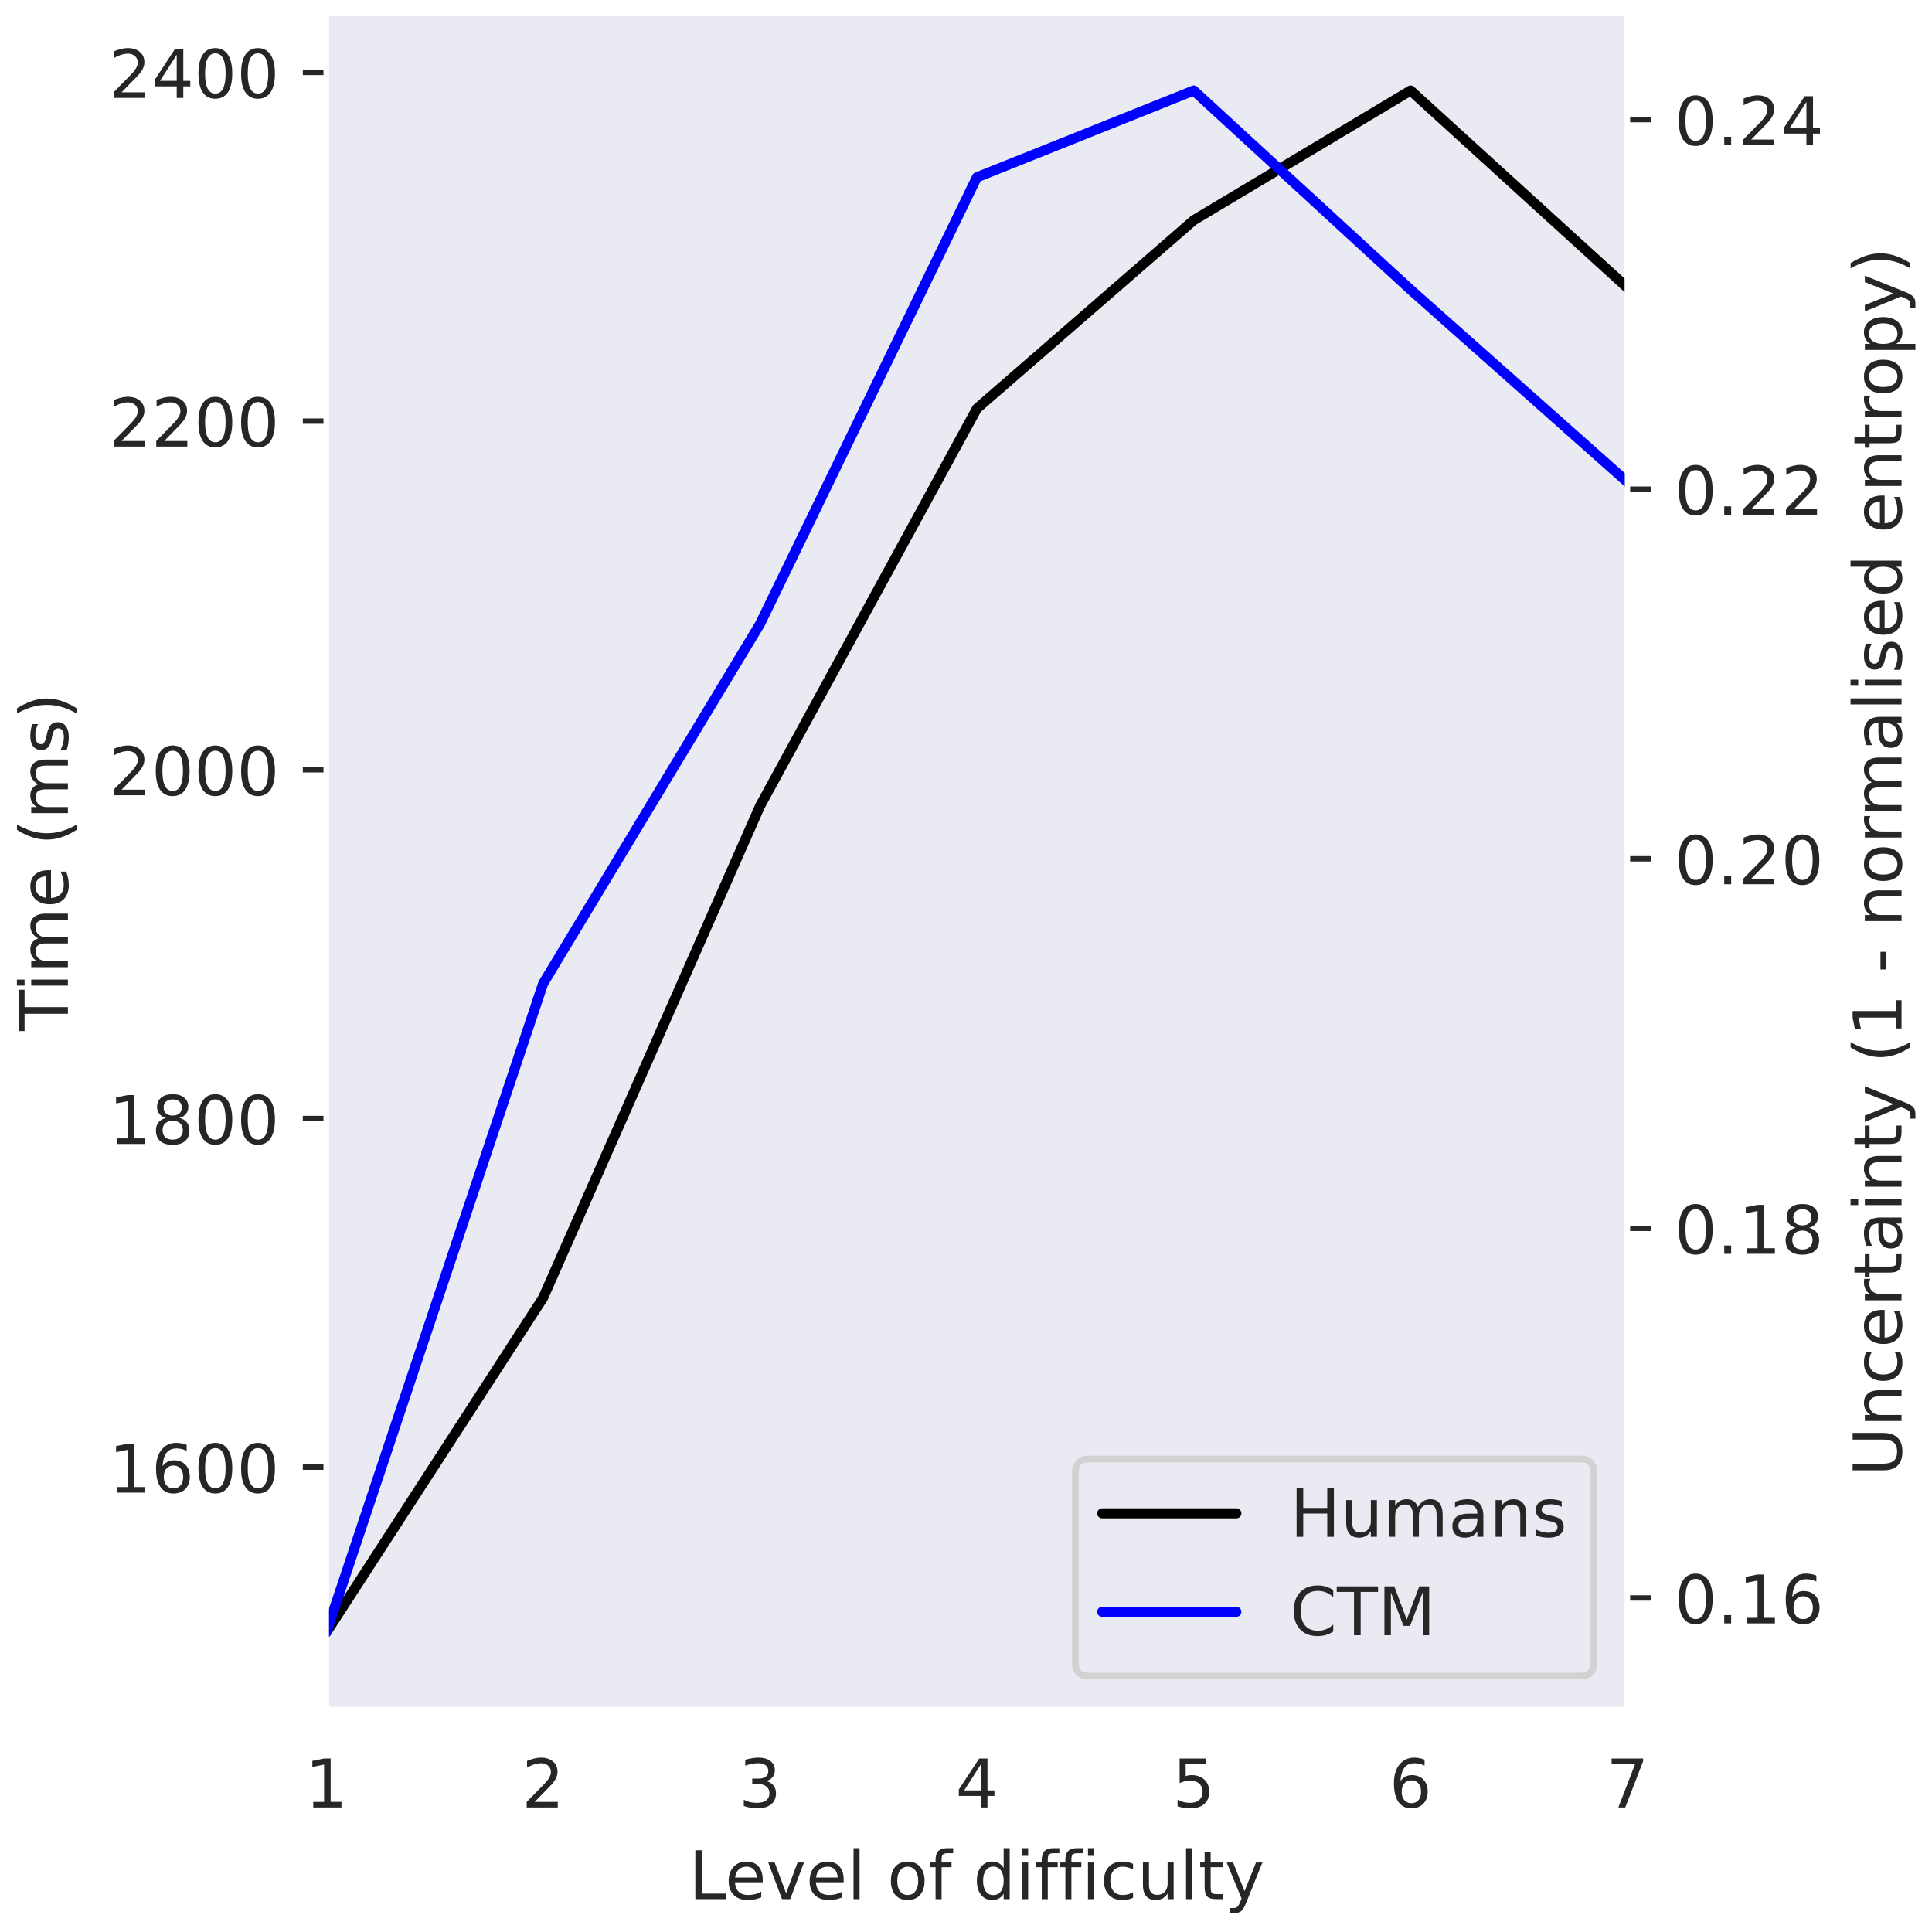 <svg xmlns="http://www.w3.org/2000/svg" xmlns:xlink="http://www.w3.org/1999/xlink" width="384" height="384" viewBox="0 0 288 288"><defs><path id="a" d="M1.238-.828h1.614v-5.563l-1.75.352v-.902L2.84-7.29h.988v6.46h1.613V0H1.238Zm0 0"/><path id="b" d="M1.922-.828h3.437V0H.73v-.828c.372-.383.88-.902 1.532-1.563A72 72 0 0 0 3.48-3.648q.48-.528.66-.903c.122-.238.188-.488.188-.73 0-.38-.137-.7-.406-.938-.274-.242-.621-.37-1.063-.37-.308 0-.64.058-.98.16q-.51.162-1.098.488v-1q.6-.238 1.11-.36c.34-.078.66-.12.949-.12q1.126 0 1.8.57c.45.382.68.882.68 1.511 0 .3-.058.59-.172.852-.109.27-.308.59-.609.949-.078.098-.34.367-.777.82-.442.45-1.051 1.078-1.84 1.89m0 0"/><path id="c" d="M4.059-3.93c.472.102.84.309 1.101.63.262.32.399.722.399 1.179 0 .723-.25 1.281-.739 1.672-.5.39-1.199.578-2.11.578a5 5 0 0 1-.948-.09c-.32-.05-.66-.14-1-.258v-.953c.27.16.566.281.898.363q.48.118 1.02.118.93.002 1.41-.36c.32-.238.488-.597.488-1.07 0-.418-.148-.758-.45-1-.3-.238-.718-.367-1.257-.367H2.02v-.813h.89c.48 0 .852-.09 1.11-.289q.39-.285.39-.84c0-.37-.14-.66-.398-.86q-.41-.298-1.14-.3-.407 0-.872.09a8 8 0 0 0-1.02.27v-.88c.372-.1.72-.18 1.051-.23.32-.05.63-.082.93-.082q1.107.001 1.77.512.66.51.66 1.379c0 .402-.121.742-.352 1.02-.23.28-.559.48-.98.581m0 0"/><path id="d" d="M3.781-6.43 1.29-2.54h2.492Zm-.261-.86h1.242v4.75H5.8v.821H4.76V0h-.98v-1.719H.488v-.953Zm0 0"/><path id="e" d="M1.078-7.29H4.95v.83H1.98v1.788c.141-.047.29-.09.43-.11.14-.019.29-.038.43-.038.808 0 1.45.23 1.93.672.48.449.718 1.046.718 1.808 0 .79-.25 1.399-.738 1.828-.488.434-1.18.64-2.059.64-.312 0-.62-.026-.941-.07a5.6 5.6 0 0 1-.98-.23v-.988q.432.24.91.36c.308.081.64.109.992.109.558 0 1.008-.137 1.34-.438.316-.3.488-.7.488-1.21 0-.5-.172-.9-.488-1.2-.332-.3-.782-.45-1.34-.45a3.4 3.4 0 0 0-.793.09 4.4 4.4 0 0 0-.8.27Zm0 0"/><path id="f" d="M3.3-4.04c-.44 0-.788.161-1.05.462-.262.297-.39.719-.39 1.238q-.002.798.39 1.25.391.45 1.05.45.658 0 1.052-.45.386-.452.386-1.25c0-.52-.129-.941-.386-1.238-.262-.3-.614-.461-1.051-.461m1.962-3.089v.899a3.441 3.441 0 0 0-1.5-.36q-.99 0-1.5.66c-.34.442-.543 1.11-.582 1.989.191-.278.43-.5.718-.649.293-.148.614-.23.961-.23.73 0 1.313.23 1.73.672.423.437.641 1.046.641 1.808 0 .75-.23 1.352-.671 1.8C4.62-.09 4.03.13 3.3.13c-.84 0-1.492-.32-1.93-.957C.921-1.468.7-2.41.7-3.641c0-1.148.27-2.07.82-2.75.54-.68 1.282-1.03 2.2-1.03.242 0 .492.03.75.07.25.05.511.12.793.222m0 0"/><path id="g" d="M.82-7.29h4.692v.419L2.859 0H1.83L4.32-6.46H.82Zm0 0"/><path id="h" d="M.98-7.29h.989v6.462h3.55V0H.98Zm0 0"/><path id="i" d="M5.621-2.96v.44H1.488c.043.622.223 1.098.563 1.418q.49.48 1.39.48c.34 0 .68-.038 1-.116.32-.082.649-.211.97-.39v.847c-.321.14-.65.25-.99.312a6 6 0 0 1-1.03.098c-.88 0-1.57-.25-2.082-.75C.8-1.121.55-1.81.55-2.68Q.55-4.016 1.27-4.809c.48-.52 1.14-.793 1.96-.793.739 0 1.32.243 1.75.711.418.48.641 1.121.641 1.93M4.72-3.22c-.008-.492-.149-.883-.41-1.18-.27-.292-.63-.44-1.07-.44-.5 0-.9.148-1.2.429s-.48.68-.52 1.191Zm0 0"/><path id="j" d="M.3-5.469h.95l1.71 4.59 1.712-4.59h.95L3.57 0H2.352Zm0 0"/><path id="k" d="M.941-7.602h.899V0H.94Zm0 0"/><path id="m" d="M3.059-4.84q-.72.001-1.137.57-.422.568-.422 1.54c0 .66.129 1.171.41 1.55.281.38.66.559 1.149.559.48 0 .863-.18 1.14-.559.281-.379.422-.89.422-1.55 0-.641-.14-1.16-.422-1.54-.277-.378-.66-.57-1.14-.57m0-.762c.78 0 1.39.262 1.84.762.44.512.671 1.211.671 2.11 0 .902-.23 1.601-.672 2.101C4.45-.12 3.84.13 3.058.13c-.788 0-1.41-.25-1.847-.758Q.55-1.379.55-2.73c0-.899.219-1.598.66-2.11.437-.5 1.059-.762 1.848-.762m0 0"/><path id="n" d="M3.71-7.602v.75h-.858c-.32 0-.551.07-.672.204q-.193.19-.192.699v.48h1.48v.7h-1.48V0H1.09v-4.77H.23v-.699h.86v-.383c0-.597.14-1.046.422-1.328q.416-.421 1.347-.422Zm0 0"/><path id="o" d="M4.54-4.64v-2.962h.901V0H4.54v-.82c-.187.332-.43.57-.719.718-.289.153-.629.23-1.03.23Q1.798.13 1.171-.647C.75-1.172.55-1.871.55-2.73c0-.86.199-1.551.62-2.079.419-.52.958-.793 1.618-.793.402 0 .742.082 1.031.243q.436.239.72.718M1.48-2.73c0 .66.13 1.18.399 1.558.27.383.64.563 1.121.563.48 0 .852-.18 1.129-.563.27-.379.41-.898.41-1.558s-.14-1.168-.41-1.551A1.32 1.32 0 0 0 3-4.851q-.719 0-1.121.57c-.27.383-.399.89-.399 1.55m0 0"/><path id="p" d="M.941-5.469h.899V0H.94Zm0-2.133h.899v1.141H.94Zm0 0"/><path id="q" d="M4.879-5.262v.84a3.6 3.6 0 0 0-.77-.308 2.9 2.9 0 0 0-.77-.11c-.577 0-1.038.192-1.359.559-.32.37-.48.89-.48 1.55q0 1.008.48 1.56c.32.37.782.55 1.36.55.262 0 .512-.027.77-.098.261-.07.511-.18.769-.32v.828c-.258.121-.52.211-.777.262a4.7 4.7 0 0 1-.864.078c-.816 0-1.476-.25-1.957-.77-.492-.507-.73-1.21-.73-2.09 0-.89.238-1.59.73-2.097.489-.512 1.16-.774 2.02-.774.277 0 .55.032.808.09.262.063.52.14.77.25m0 0"/><path id="r" d="M.852-2.16V-5.47h.898v3.278c0 .52.102.902.3 1.16.2.261.5.39.91.39.481 0 .868-.148 1.15-.46.28-.31.421-.727.421-1.27V-5.47h.899V0H4.53v-.84c-.222.34-.48.578-.761.738a2.1 2.1 0 0 1-1 .23c-.63 0-1.11-.187-1.43-.577C1.012-.83.852-1.4.852-2.16m2.257-3.442"/><path id="s" d="M1.828-7.02v1.551H3.68v.7H1.828v2.968c0 .45.063.742.184.86.117.132.367.191.75.191h.918V0h-.918Q1.707 0 1.32-.39C1.06-.649.93-1.122.93-1.8v-2.97H.27v-.699h.66v-1.55Zm0 0"/><path id="t" d="M3.219.5c-.258.64-.508 1.07-.75 1.27q-.36.3-.957.3H.789v-.75h.531q.36.002.57-.18c.141-.12.29-.39.462-.831l.16-.399L.3-5.469h.949L2.96-1.19 4.673-5.47h.95Zm0 0"/><path id="u" d="M3.18-6.64q-.761 0-1.149.75c-.261.5-.383 1.25-.383 2.25s.122 1.75.383 2.25q.386.75 1.149.75c.511 0 .89-.25 1.148-.75.25-.5.383-1.25.383-2.25s-.133-1.75-.383-2.25c-.258-.5-.637-.75-1.148-.75m0-.782c.808 0 1.43.332 1.87.973.43.648.65 1.59.65 2.808 0 1.23-.22 2.172-.65 2.813-.44.637-1.062.957-1.878.957Q1.943.129 1.3-.828C.87-1.468.66-2.41.66-3.641c0-1.218.21-2.16.64-2.808.43-.64 1.058-.973 1.879-.973m0 0"/><path id="v" d="M3.18-3.46c-.47 0-.84.132-1.11.382s-.398.59-.398 1.027c0 .442.129.79.398 1.04.27.25.64.37 1.11.37.46 0 .832-.12 1.101-.379.27-.25.41-.59.41-1.03 0-.438-.14-.778-.402-1.028-.27-.25-.64-.383-1.11-.383M2.19-3.88q-.63-.153-.992-.59C.961-4.762.852-5.109.852-5.53c0-.578.199-1.04.617-1.38q.615-.51 1.71-.51 1.08 0 1.712.51c.41.34.62.802.62 1.38 0 .422-.12.77-.363 1.062-.238.29-.558.489-.976.59q.704.166 1.11.649c.257.32.398.718.398 1.18 0 .71-.22 1.25-.649 1.62C4.59-.05 3.97.13 3.171.13c-.8 0-1.421-.18-1.85-.559Q.677-.985.68-2.05c0-.462.129-.86.398-1.18.262-.32.633-.54 1.113-.649M1.828-5.44c0 .382.113.68.352.89.242.211.57.313 1 .313.422 0 .75-.102.992-.313q.359-.316.36-.89c0-.38-.122-.668-.36-.88-.242-.21-.57-.32-.992-.32-.43 0-.758.11-1 .32-.239.212-.352.5-.352.88m0 0"/><path id="F" d="M.98-7.29h.989v2.99H5.55v-2.99h.988V0h-.988v-3.469H1.969V0H.98Zm0 0"/><path id="G" d="M5.2-4.422c.222-.398.491-.687.8-.887.309-.191.68-.293 1.11-.293.562 0 1 .204 1.312.602.308.398.469.969.469 1.7V0h-.903v-3.27c0-.52-.097-.91-.277-1.171-.191-.25-.473-.38-.852-.38-.468 0-.84.16-1.109.47-.27.312-.398.73-.398 1.261V0h-.903v-3.27c0-.52-.097-.91-.277-1.171-.192-.25-.48-.38-.863-.38-.457 0-.829.16-1.098.47q-.403.466-.402 1.261V0H.91v-5.469h.899v.848c.203-.328.453-.578.742-.738.277-.16.62-.243 1.02-.243.398 0 .73.102 1.007.301.281.2.48.5.621.88m0 0"/><path id="H" d="M3.43-2.75c-.73 0-1.23.09-1.508.25-.281.172-.422.45-.422.852 0 .32.102.578.309.757.21.192.5.282.863.282.5 0 .898-.172 1.2-.532.3-.347.448-.82.448-1.41v-.199Zm1.789-.371V0H4.32v-.828c-.21.34-.468.578-.77.726-.3.153-.679.23-1.12.23-.559 0-1.008-.148-1.34-.456C.762-.641.602-1.058.602-1.59c0-.61.199-1.07.617-1.39.41-.31 1.02-.47 1.84-.47H4.32v-.09c0-.41-.14-.73-.41-.96-.27-.219-.648-.34-1.14-.34-.32 0-.622.04-.918.121-.301.078-.582.188-.852.328v-.828c.32-.12.64-.222.95-.281a5 5 0 0 1 .91-.102c.788 0 1.378.211 1.769.622.39.41.59 1.03.59 1.859m0 0"/><path id="I" d="M5.488-3.3V0H4.59v-3.27c0-.52-.11-.902-.309-1.16-.203-.261-.5-.39-.902-.39-.488 0-.867.16-1.149.468-.28.313-.421.73-.421 1.262V0H.91v-5.469h.899v.848c.21-.32.46-.57.761-.73.29-.16.63-.25 1.008-.25.621 0 1.102.203 1.422.59.32.39.488.96.488 1.71m0 0"/><path id="J" d="M4.43-5.309v.848a5 5 0 0 0-.79-.289 4 4 0 0 0-.85-.102c-.45 0-.79.07-1.009.211a.67.67 0 0 0-.332.61c0 .21.082.37.242.492.16.117.48.238.957.34l.313.07c.64.14 1.09.34 1.36.578.257.25.398.602.398 1.04q0 .765-.598 1.202c-.402.297-.96.438-1.66.438-.3 0-.602-.027-.922-.078a6 6 0 0 1-1-.25v-.93q.499.27.98.39c.32.09.641.13.961.13.418 0 .75-.07.98-.211a.7.7 0 0 0 .34-.621c0-.239-.09-.43-.25-.559s-.519-.262-1.081-.379l-.309-.07c-.558-.121-.969-.301-1.21-.54-.25-.241-.372-.57-.372-1 0-.511.184-.91.543-1.19q.54-.423 1.559-.423c.332 0 .64.032.941.082q.434.077.809.211m0 0"/><path id="K" d="M6.441-6.73v1.039a4 4 0 0 0-1.07-.688 3.2 3.2 0 0 0-1.191-.23q-1.26 0-1.918.77c-.442.51-.66 1.237-.66 2.198q-.001 1.443.66 2.211c.437.508 1.078.758 1.918.758.422 0 .808-.066 1.191-.226.379-.153.73-.383 1.07-.692v1.031c-.351.239-.722.41-1.101.52-.38.11-.79.168-1.219.168-1.101 0-1.973-.328-2.61-1C.872-1.54.56-2.461.56-3.641c0-1.168.312-2.09.953-2.77.636-.667 1.508-1.01 2.61-1.01.437 0 .847.062 1.23.171.378.121.75.29 1.09.52m0 0"/><path id="L" d="M-.02-7.29h6.16v.83H3.55V0H2.56v-6.46H-.02Zm0 0"/><path id="M" d="M.98-7.29h1.47l1.859 4.962 1.87-4.961h1.47V0H6.69v-6.398l-1.882 5H3.82l-1.879-5V0h-.96Zm0 0"/><path id="N" d="M1.07-1.238h1.032V0H1.07Zm0 0"/><path id="w" d="M-7.29.02v-6.16h.83v2.59H0v.991h-6.46V.02Zm0 0"/><path id="x" d="M-5.469-.941v-.899H0v.899Zm-2.133 0v-.899h1.141v.899Zm0 0"/><path id="y" d="M-4.422-5.2c-.398-.222-.687-.491-.887-.8a2.07 2.07 0 0 1-.293-1.11c0-.562.204-1 .602-1.312.398-.308.969-.469 1.7-.469H0v.903h-3.27c-.52 0-.91.097-1.171.277-.25.191-.38.473-.38.852 0 .468.16.84.47 1.109.312.27.73.398 1.261.398H0v.903h-3.27c-.52 0-.91.097-1.171.277-.25.192-.38.48-.38.863 0 .457.16.829.47 1.098q.466.403 1.261.402H0v.899h-5.469v-.899h.848a2.06 2.06 0 0 1-.738-.742c-.16-.277-.243-.62-.243-1.02 0-.398.102-.73.301-1.007.2-.281.5-.48.88-.621m0 0"/><path id="z" d="M-2.96-5.621h.44v4.133c.622-.043 1.098-.223 1.418-.563q.48-.49.48-1.39c0-.34-.038-.68-.116-1a4 4 0 0 0-.39-.97h.847c.14.321.25.65.312.99.059.343.098.69.098 1.03 0 .88-.25 1.57-.75 2.082-.5.508-1.188.758-2.059.758q-1.336.001-2.129-.719c-.52-.48-.793-1.14-.793-1.96 0-.739.243-1.32.711-1.75.48-.418 1.121-.641 1.93-.641m-.259.902c-.492.008-.883.149-1.18.41-.292.27-.44.63-.44 1.07 0 .5.148.9.429 1.2s.68.48 1.191.52Zm0 0"/><path id="B" d="M-7.59-3.102c.762.442 1.5.762 2.23.973a7.7 7.7 0 0 0 2.22.32c.761 0 1.5-.101 2.23-.32a9.5 9.5 0 0 0 2.219-.973v.782c-.77.492-1.508.86-2.25 1.101a7.1 7.1 0 0 1-2.2.36q-1.078 0-2.187-.36A9.6 9.6 0 0 1-7.59-2.32Zm0 0"/><path id="C" d="M-5.309-4.43h.848c-.117.258-.219.52-.289.79a4 4 0 0 0-.102.85c0 .45.07.79.211 1.009.141.222.34.332.61.332.21 0 .37-.082.492-.242.117-.16.238-.48.34-.957l.07-.313c.14-.64.34-1.09.578-1.36.25-.257.602-.398 1.04-.398q.765 0 1.202.598c.297.402.438.96.438 1.66 0 .3-.027.602-.078.922s-.13.648-.25 1h-.93q.27-.499.39-.98c.09-.32.13-.641.13-.961 0-.418-.07-.75-.211-.98a.7.7 0 0 0-.621-.34c-.239 0-.43.09-.559.25s-.262.519-.379 1.081l-.07.309c-.121.558-.301.969-.54 1.21-.241.25-.57.372-1 .372-.511 0-.91-.184-1.19-.543q-.423-.54-.423-1.559c0-.332.032-.64.082-.941q.077-.434.211-.809m0 0"/><path id="D" d="M-7.59-.8v-.778c.77-.48 1.52-.852 2.262-1.094a7.1 7.1 0 0 1 2.187-.367c.73 0 1.461.129 2.2.367.742.242 1.48.613 2.25 1.094v.777c-.75-.43-1.48-.75-2.22-.969a8 8 0 0 0-2.23-.32c-.75 0-1.488.11-2.218.32-.73.22-1.47.54-2.23.97m0 0"/><path id="O" d="M-7.29-.871v-.988h4.43c.782 0 1.348-.141 1.688-.422.344-.278.512-.739.512-1.38 0-.628-.168-1.089-.512-1.37-.34-.278-.906-.43-1.687-.43h-4.43v-.988h4.55c.958 0 1.669.238 2.15.71.48.47.718 1.16.718 2.079Q.13-2.276-.59-1.57c-.48.468-1.191.699-2.148.699Zm0 0"/><path id="P" d="M-3.3-5.488H0v.898h-3.27c-.52 0-.902.11-1.16.309-.261.203-.39.5-.39.902 0 .488.16.867.468 1.149.313.28.73.421 1.262.421H0v.899h-5.469v-.899h.848c-.32-.21-.57-.46-.73-.761a2.06 2.06 0 0 1-.25-1.008c0-.621.203-1.102.59-1.422.39-.32.96-.488 1.71-.488m0 0"/><path id="Q" d="M-5.262-4.879h.84a3.6 3.6 0 0 0-.308.77c-.07.257-.11.507-.11.77 0 .577.192 1.038.559 1.359.37.32.89.48 1.55.48q1.008 0 1.56-.48c.37-.32.55-.782.55-1.36 0-.262-.027-.512-.098-.77a3.5 3.5 0 0 0-.32-.769h.828c.121.258.211.52.262.777q.077.412.078.864c0 .816-.25 1.476-.77 1.957-.507.492-1.21.73-2.09.73-.89 0-1.59-.238-2.097-.73-.512-.489-.774-1.16-.774-2.02 0-.277.032-.55.09-.808.063-.262.14-.52.25-.77m0 0"/><path id="R" d="M-4.629-4.11c-.062.098-.101.212-.133.329-.02.12-.039.25-.039.39 0 .512.172.903.5 1.172.332.278.801.41 1.422.41H0v.899h-5.469v-.899h.848a1.8 1.8 0 0 1-.738-.73q-.242-.451-.243-1.11c0-.062.012-.132.012-.21.012-.07.02-.153.04-.25Zm0 0"/><path id="S" d="M-7.02-1.828h1.551V-3.68h.7v1.852h2.968c.45 0 .742-.063.86-.184.132-.117.191-.367.191-.75v-.918H0v.918Q0-1.707-.39-1.32c-.258.261-.731.39-1.41.39h-2.97v.66h-.699v-.66h-1.55Zm0 0"/><path id="T" d="M-2.75-3.43c0 .73.09 1.23.25 1.508.172.281.45.422.852.422.32 0 .578-.102.757-.309.192-.21.282-.5.282-.863 0-.5-.172-.898-.532-1.2-.347-.3-.82-.448-1.41-.448h-.199Zm-.371-1.789H0v.899h-.828c.34.21.578.468.726.77.153.3.23.679.23 1.12 0 .559-.148 1.008-.456 1.34-.313.328-.73.488-1.262.488-.61 0-1.07-.199-1.39-.617-.31-.41-.47-1.02-.47-1.84V-4.32h-.09c-.41 0-.73.14-.96.41-.219.27-.34.648-.34 1.14 0 .32.04.622.121.918.078.301.188.582.328.852h-.828a6 6 0 0 1-.281-.95 5 5 0 0 1-.102-.91c0-.788.211-1.378.622-1.769.41-.39 1.03-.59 1.859-.59m0 0"/><path id="U" d="M.5-3.219c.64.258 1.07.508 1.27.75q.3.36.3.957v.723h-.75v-.531q.002-.36-.18-.57c-.12-.141-.39-.29-.831-.462l-.399-.16L-5.469-.3v-.949l4.278-1.71-4.278-1.712v-.95Zm0 0"/><path id="V" d="M-.828-1.238v-1.614h-5.563l.352 1.75h-.902L-7.29-2.84v-.988h6.46v-1.613H0v4.203Zm0 0"/><path id="W" d="M-3.14-.488v-2.633h.8v2.633Zm0 0"/><path id="X" d="M-4.84-3.059q.001.72.57 1.137.568.422 1.54.422c.66 0 1.171-.129 1.55-.41.38-.281.559-.66.559-1.149 0-.48-.18-.863-.559-1.14-.379-.281-.89-.422-1.55-.422-.641 0-1.16.14-1.54.422-.378.277-.57.66-.57 1.14m-.762 0c0-.78.262-1.39.762-1.84.512-.44 1.211-.671 2.11-.671.902 0 1.601.23 2.101.672.508.449.758 1.058.758 1.84 0 .788-.25 1.41-.758 1.847q-.75.66-2.101.66c-.899 0-1.598-.219-2.11-.66-.5-.437-.762-1.059-.762-1.848m0 0"/><path id="Y" d="M-7.602-.941v-.899H0v.899Zm0 0"/><path id="Z" d="M-4.64-4.54h-2.962v-.901H0v.902h-.82c.332.187.57.43.718.719.153.289.23.629.23 1.03q.001.991-.776 1.618c-.524.422-1.223.621-2.082.621-.86 0-1.551-.199-2.079-.62-.52-.419-.793-.958-.793-1.618 0-.402.082-.742.243-1.031q.239-.436.718-.72m1.91 3.06c.66 0 1.18-.13 1.558-.399.383-.27.563-.64.563-1.121 0-.48-.18-.852-.563-1.129-.379-.27-.898-.41-1.558-.41s-1.168.14-1.551.41c-.38.277-.57.649-.57 1.129q0 .719.57 1.121c.383.27.89.399 1.55.399m0 0"/><path id="aa" d="M-.82-1.809h2.89v.899h-7.539v-.899h.828a1.8 1.8 0 0 1-.718-.71c-.16-.29-.243-.641-.243-1.04 0-.66.274-1.203.793-1.62.528-.41 1.22-.622 2.079-.622s1.558.211 2.082.621c.52.418.777.961.777 1.621 0 .399-.078.75-.23 1.04-.149.289-.387.53-.72.71M-2.73-4.87c-.66 0-1.168.14-1.551.41q-.57.42-.57 1.121 0 .719.57 1.121c.383.278.89.41 1.55.41s1.18-.132 1.56-.41c.382-.27.562-.64.562-1.12 0-.47-.18-.84-.563-1.122-.379-.27-.898-.41-1.558-.41m0 0"/><clipPath id="E"><path d="M48.64 12h193.962v233H48.64Zm0 0"/></clipPath><clipPath id="ab"><path d="M48.64 12h193.962v233H48.64Zm0 0"/></clipPath></defs><path fill="#FFF" d="M-28.8-28.8h345.6v345.6H-28.8z"/><path fill="#EAEAF2" d="M48.64 254.84h193.962V2H48.64Zm0 0"/><use xlink:href="#a" x="45.46" y="269.434" fill="#262626"/><use xlink:href="#b" x="77.787" y="269.434" fill="#262626"/><use xlink:href="#c" x="110.114" y="269.434" fill="#262626"/><use xlink:href="#d" x="142.44" y="269.434" fill="#262626"/><use xlink:href="#e" x="174.767" y="269.434" fill="#262626"/><use xlink:href="#f" x="207.094" y="269.434" fill="#262626"/><use xlink:href="#g" x="239.42" y="269.434" fill="#262626"/><use xlink:href="#h" x="102.675" y="283.106" fill="#262626"/><g fill="#262626"><use xlink:href="#i" x="108.073" y="283.106"/><use xlink:href="#j" x="114.223" y="283.106"/><use xlink:href="#i" x="120.143" y="283.106"/><use xlink:href="#k" x="126.293" y="283.106"/><use xlink:href="#l" x="129.073" y="283.106"/><use xlink:href="#m" x="132.253" y="283.106"/><use xlink:href="#n" x="138.373" y="283.106"/><use xlink:href="#l" x="141.893" y="283.106"/><use xlink:href="#o" x="145.073" y="283.106"/><use xlink:href="#p" x="151.423" y="283.106"/><use xlink:href="#n" x="154.203" y="283.106"/><use xlink:href="#n" x="157.723" y="283.106"/><use xlink:href="#p" x="161.243" y="283.106"/><use xlink:href="#q" x="164.023" y="283.106"/><use xlink:href="#r" x="169.523" y="283.106"/><use xlink:href="#k" x="175.863" y="283.106"/><use xlink:href="#s" x="178.643" y="283.106"/><use xlink:href="#t" x="182.563" y="283.106"/></g><path fill="none" stroke="#262626" stroke-linejoin="round" stroke-miterlimit="10" stroke-width=".8" d="M48.64 218.707h-3.5"/><g fill="#262626"><use xlink:href="#a" x="16.203" y="222.505"/><use xlink:href="#f" x="22.563" y="222.505"/><use xlink:href="#u" x="28.922" y="222.505"/><use xlink:href="#u" x="35.282" y="222.505"/></g><path fill="none" stroke="#262626" stroke-linejoin="round" stroke-miterlimit="10" stroke-width=".8" d="M48.64 166.73h-3.5"/><g fill="#262626"><use xlink:href="#a" x="16.203" y="170.527"/><use xlink:href="#v" x="22.563" y="170.527"/><use xlink:href="#u" x="28.922" y="170.527"/><use xlink:href="#u" x="35.282" y="170.527"/></g><path fill="none" stroke="#262626" stroke-linejoin="round" stroke-miterlimit="10" stroke-width=".8" d="M48.64 114.75h-3.5"/><g fill="#262626"><use xlink:href="#b" x="16.203" y="118.548"/><use xlink:href="#u" x="22.563" y="118.548"/><use xlink:href="#u" x="28.922" y="118.548"/><use xlink:href="#u" x="35.282" y="118.548"/></g><path fill="none" stroke="#262626" stroke-linejoin="round" stroke-miterlimit="10" stroke-width=".8" d="M48.64 62.773h-3.5"/><g fill="#262626"><use xlink:href="#b" x="16.203" y="66.57"/><use xlink:href="#b" x="22.563" y="66.57"/><use xlink:href="#u" x="28.922" y="66.57"/><use xlink:href="#u" x="35.282" y="66.57"/></g><path fill="none" stroke="#262626" stroke-linejoin="round" stroke-miterlimit="10" stroke-width=".8" d="M48.64 10.793h-3.5"/><g fill="#262626"><use xlink:href="#b" x="16.203" y="14.591"/><use xlink:href="#d" x="22.563" y="14.591"/><use xlink:href="#u" x="28.922" y="14.591"/><use xlink:href="#u" x="35.282" y="14.591"/></g><use xlink:href="#w" x="10.124" y="153.678" fill="#262626"/><g fill="#262626"><use xlink:href="#x" x="10.124" y="147.865"/><use xlink:href="#y" x="10.124" y="145.085"/><use xlink:href="#z" x="10.124" y="135.345"/><use xlink:href="#A" x="10.124" y="129.195"/><use xlink:href="#B" x="10.124" y="126.015"/><use xlink:href="#y" x="10.124" y="122.115"/><use xlink:href="#C" x="10.124" y="112.375"/><use xlink:href="#D" x="10.124" y="107.165"/></g><g clip-path="url(#E)"><path fill="none" stroke="#000" stroke-linecap="round" stroke-linejoin="round" stroke-miterlimit="10" stroke-width="1.5" d="m48.64 243.348 32.325-49.891 32.328-73.297 32.328-59.25 32.324-28.078 32.328-19.34 32.329 29.422"/></g><path fill="none" stroke="#FFF" stroke-linecap="square" stroke-miterlimit="10" stroke-width=".8" d="M48.64 254.84V2M242.602 254.84V2M48.64 254.84h193.962M48.64 2h193.962"/><path fill="#EAEAF2" fill-opacity=".8" stroke="#CCC" stroke-miterlimit="10" stroke-opacity=".8" d="M162.305 249.84h73.297q1.999-.001 2-2v-28.344q-.001-1.999-2-2h-73.297c-1.336 0-2 .668-2 2v28.344c0 1.332.664 2 2 2Zm0 0"/><path fill="none" stroke="#000" stroke-linecap="round" stroke-linejoin="round" stroke-miterlimit="10" stroke-width="1.5" d="M164.305 225.59h20"/><g fill="#262626"><use xlink:href="#F" x="192.303" y="229.09"/><use xlink:href="#r" x="199.823" y="229.09"/><use xlink:href="#G" x="206.163" y="229.09"/><use xlink:href="#H" x="215.903" y="229.09"/><use xlink:href="#I" x="222.033" y="229.09"/><use xlink:href="#J" x="228.373" y="229.09"/></g><path fill="none" stroke="#00F" stroke-linecap="round" stroke-linejoin="round" stroke-miterlimit="10" stroke-width="1.5" d="M164.305 240.262h20"/><g fill="#262626"><use xlink:href="#K" x="192.303" y="243.762"/><use xlink:href="#L" x="199.283" y="243.762"/><use xlink:href="#M" x="205.393" y="243.762"/></g><path fill="none" stroke="#262626" stroke-linejoin="round" stroke-miterlimit="10" stroke-width=".8" d="M242.602 238.2h3.5"/><g fill="#262626"><use xlink:href="#u" x="249.6" y="241.995"/><use xlink:href="#N" x="255.96" y="241.995"/><use xlink:href="#a" x="259.14" y="241.995"/><use xlink:href="#f" x="265.5" y="241.995"/></g><path fill="none" stroke="#262626" stroke-linejoin="round" stroke-miterlimit="10" stroke-width=".8" d="M242.602 183.105h3.5"/><g fill="#262626"><use xlink:href="#u" x="249.6" y="186.904"/><use xlink:href="#N" x="255.96" y="186.904"/><use xlink:href="#a" x="259.14" y="186.904"/><use xlink:href="#v" x="265.5" y="186.904"/></g><path fill="none" stroke="#262626" stroke-linejoin="round" stroke-miterlimit="10" stroke-width=".8" d="M242.602 128.016h3.5"/><g fill="#262626"><use xlink:href="#u" x="249.6" y="131.813"/><use xlink:href="#N" x="255.96" y="131.813"/><use xlink:href="#b" x="259.14" y="131.813"/><use xlink:href="#u" x="265.5" y="131.813"/></g><path fill="none" stroke="#262626" stroke-linejoin="round" stroke-miterlimit="10" stroke-width=".8" d="M242.602 72.926h3.5"/><g fill="#262626"><use xlink:href="#u" x="249.6" y="76.721"/><use xlink:href="#N" x="255.96" y="76.721"/><use xlink:href="#b" x="259.14" y="76.721"/><use xlink:href="#b" x="265.5" y="76.721"/></g><path fill="none" stroke="#262626" stroke-linejoin="round" stroke-miterlimit="10" stroke-width=".8" d="M242.602 17.832h3.5"/><g fill="#262626"><use xlink:href="#u" x="249.6" y="21.63"/><use xlink:href="#N" x="255.96" y="21.63"/><use xlink:href="#b" x="259.14" y="21.63"/><use xlink:href="#d" x="265.5" y="21.63"/></g><g fill="#262626"><use xlink:href="#O" x="283.459" y="220.053"/><use xlink:href="#P" x="283.459" y="212.733"/><use xlink:href="#Q" x="283.459" y="206.393"/><use xlink:href="#z" x="283.459" y="200.893"/><use xlink:href="#R" x="283.459" y="194.743"/><use xlink:href="#S" x="283.459" y="190.633"/><use xlink:href="#T" x="283.459" y="186.713"/><use xlink:href="#x" x="283.459" y="180.583"/><use xlink:href="#P" x="283.459" y="177.803"/><use xlink:href="#S" x="283.459" y="171.463"/><use xlink:href="#U" x="283.459" y="167.543"/><use xlink:href="#A" x="283.459" y="161.623"/><use xlink:href="#B" x="283.459" y="158.443"/><use xlink:href="#V" x="283.459" y="154.543"/><use xlink:href="#A" x="283.459" y="148.183"/><use xlink:href="#W" x="283.459" y="145.003"/><use xlink:href="#A" x="283.459" y="141.393"/><use xlink:href="#P" x="283.459" y="138.213"/><use xlink:href="#X" x="283.459" y="131.873"/><use xlink:href="#R" x="283.459" y="125.753"/></g><g fill="#262626"><use xlink:href="#y" x="283.459" y="121.815"/><use xlink:href="#T" x="283.459" y="112.075"/><use xlink:href="#Y" x="283.459" y="105.945"/><use xlink:href="#x" x="283.459" y="103.165"/><use xlink:href="#C" x="283.459" y="100.385"/><use xlink:href="#z" x="283.459" y="95.175"/><use xlink:href="#Z" x="283.459" y="89.025"/><use xlink:href="#A" x="283.459" y="82.675"/><use xlink:href="#z" x="283.459" y="79.495"/><use xlink:href="#P" x="283.459" y="73.345"/><use xlink:href="#S" x="283.459" y="67.005"/><use xlink:href="#R" x="283.459" y="63.085"/></g><g fill="#262626"><use xlink:href="#X" x="283.459" y="59.193"/><use xlink:href="#aa" x="283.459" y="53.073"/><use xlink:href="#U" x="283.459" y="46.723"/><use xlink:href="#D" x="283.459" y="40.803"/></g><g clip-path="url(#ab)"><path fill="none" stroke="#00F" stroke-linecap="round" stroke-linejoin="round" stroke-miterlimit="10" stroke-width="1.5" d="m48.64 243.348 32.325-96.735 32.328-53.59 32.328-66.593 32.324-12.938 32.328 29.696 32.329 28.69"/></g><path fill="none" stroke="#FFF" stroke-linecap="square" stroke-miterlimit="10" stroke-width=".8" d="M48.64 254.84V2M242.602 254.84V2M48.64 254.84h193.962M48.64 2h193.962"/></svg>